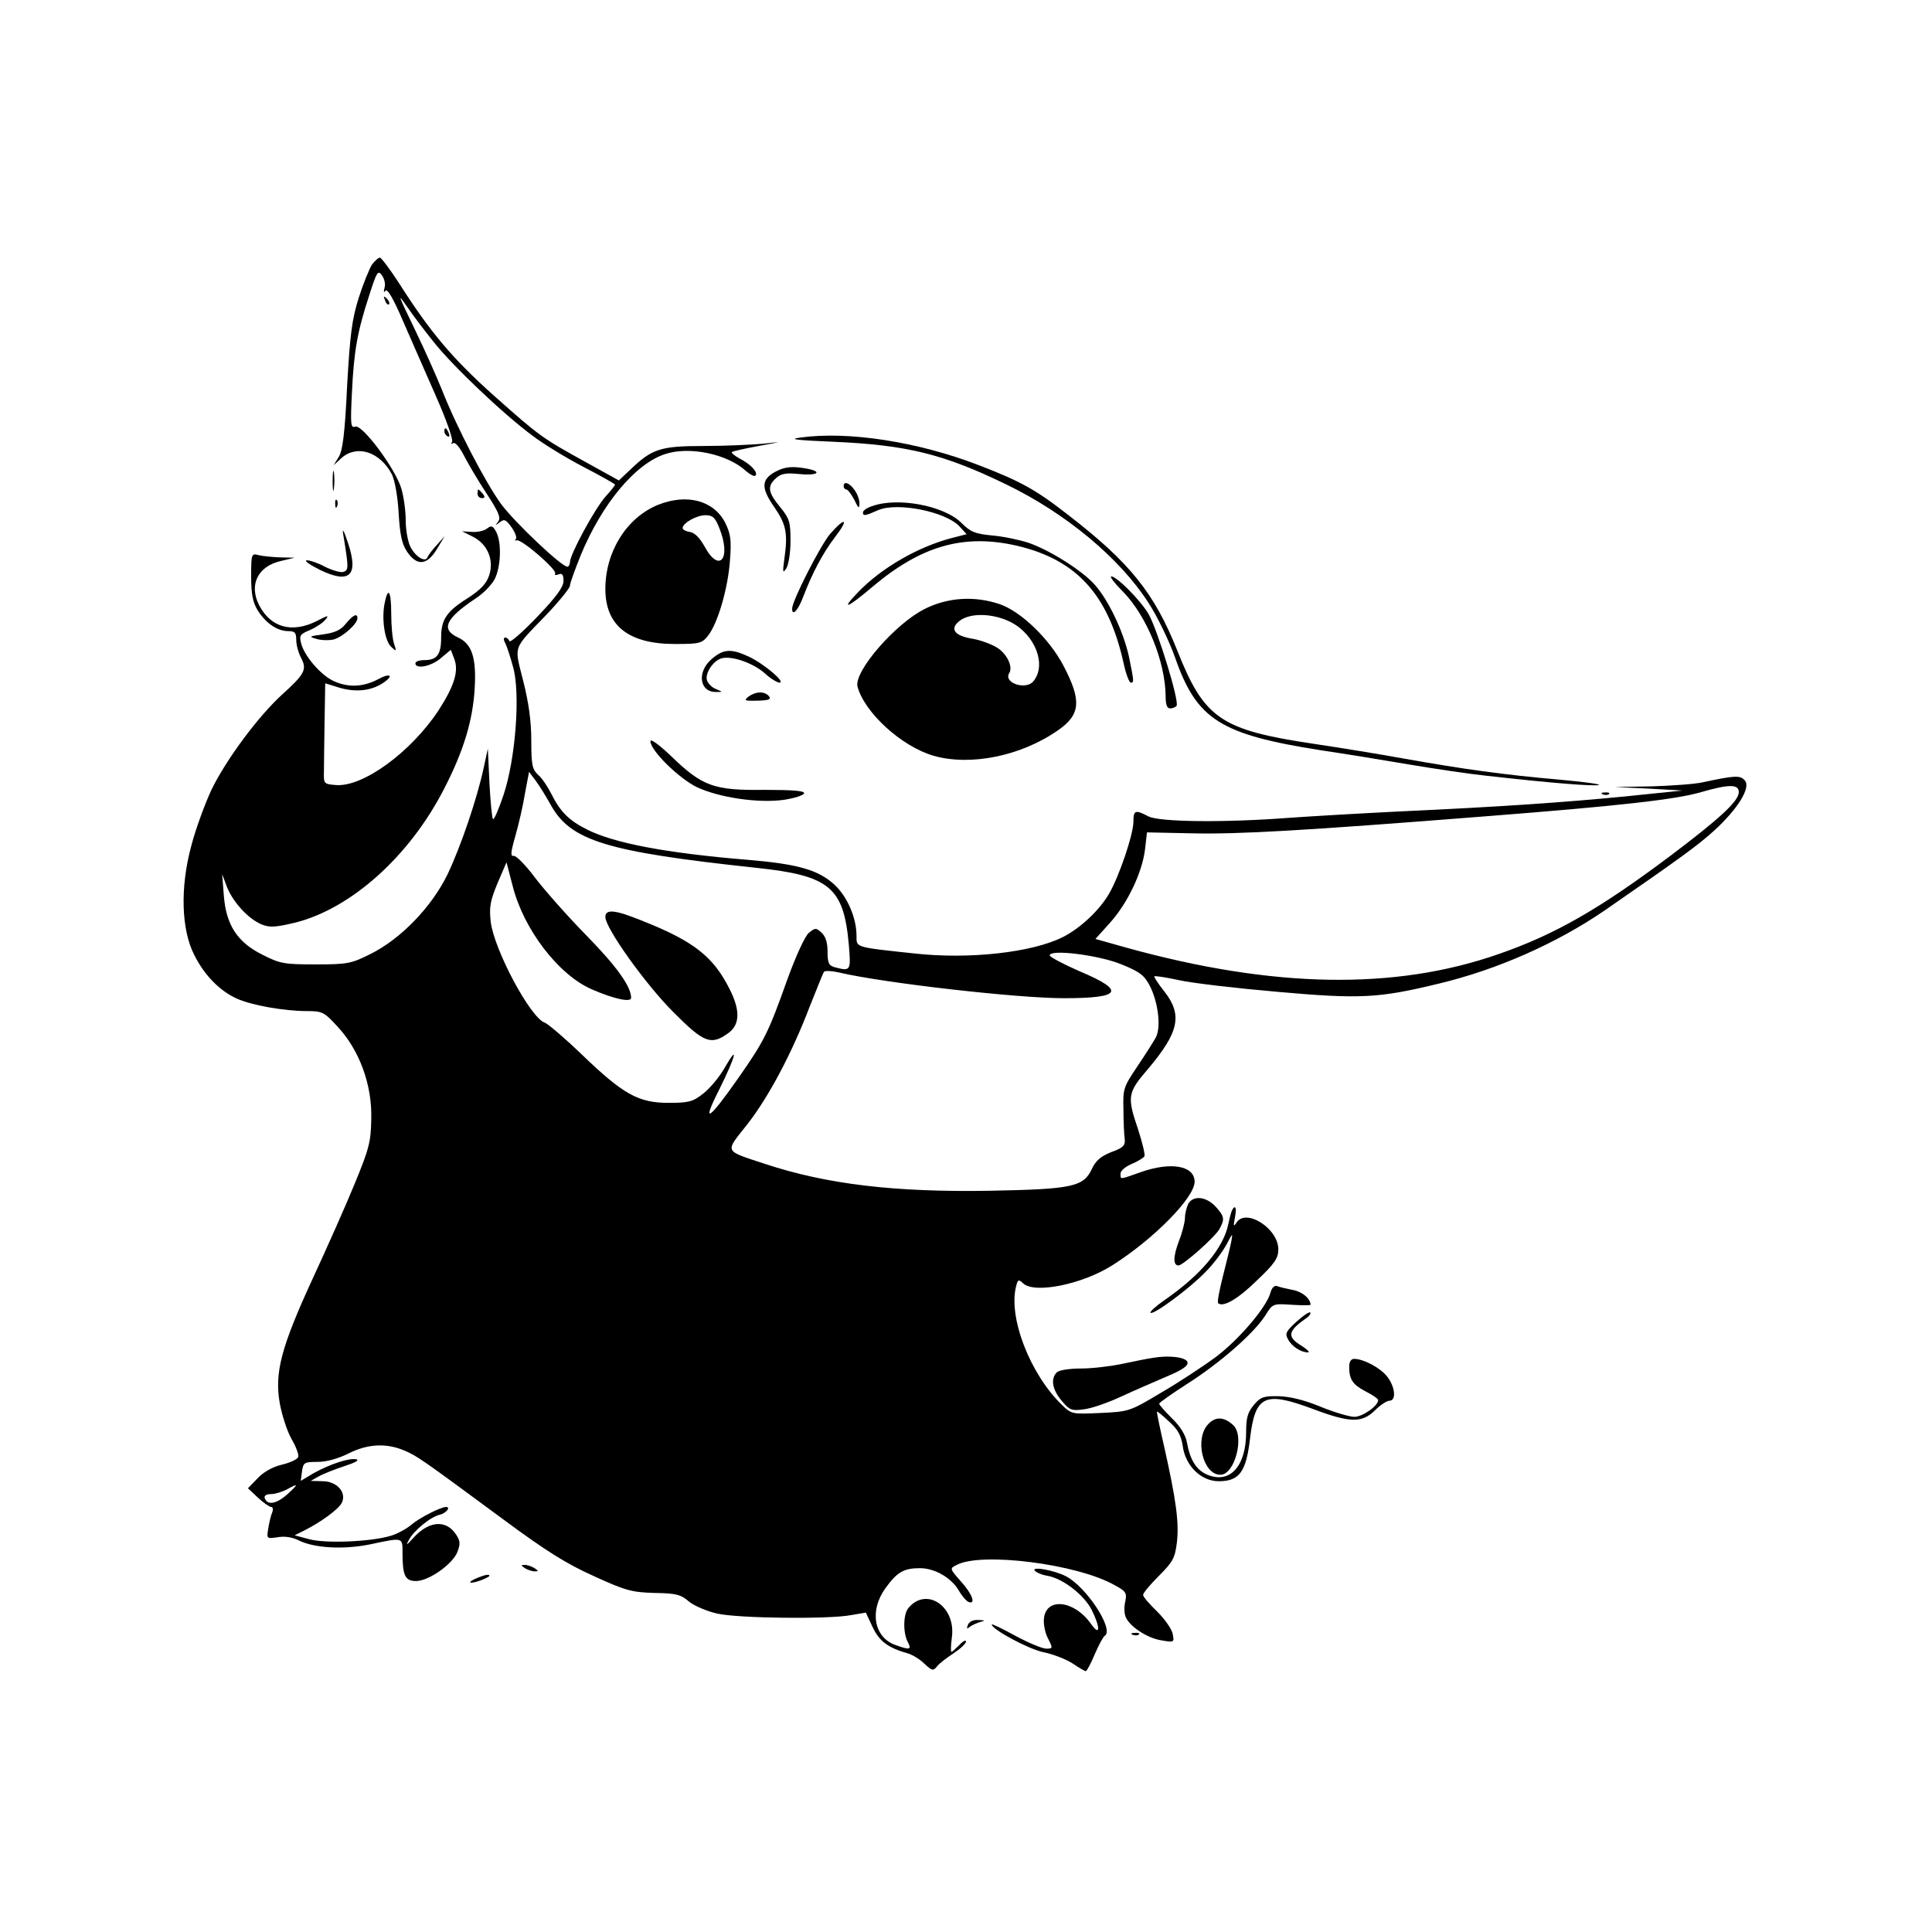 <?xml version="1.0" standalone="no"?>
<!DOCTYPE svg PUBLIC "-//W3C//DTD SVG 20010904//EN"
 "http://www.w3.org/TR/2001/REC-SVG-20010904/DTD/svg10.dtd">
<svg version="1.0" xmlns="http://www.w3.org/2000/svg"
 width="600pt" height="600pt" viewBox="0 0 600 600"
 preserveAspectRatio="xMidYMid meet">

<g transform="translate(0,600) scale(0.1,-0.1)"
fill="#000000" stroke="none">
<path d="M1155 5178 c-8 -13 -27 -59 -41 -103 -21 -67 -27 -113 -36 -274 -7
-148 -14 -201 -26 -220 l-16 -26 25 23 c48 42 119 19 156 -51 9 -19 18 -67 21
-120 4 -68 10 -96 26 -120 31 -46 62 -43 93 8 l24 40 -24 -27 c-14 -15 -27
-32 -29 -38 -6 -18 -37 0 -53 31 -8 15 -15 52 -15 82 0 30 -6 75 -14 101 -19
62 -122 200 -143 191 -14 -5 -15 7 -10 107 6 128 17 189 54 302 23 72 27 78
39 61 8 -11 12 -28 8 -39 -3 -13 -2 -16 3 -9 6 8 25 -25 55 -95 26 -59 72
-165 103 -235 31 -70 53 -133 49 -139 -4 -6 -3 -8 4 -4 6 3 20 -13 34 -41 13
-25 44 -78 70 -117 37 -57 44 -74 35 -86 -10 -13 -10 -13 5 -2 14 11 19 9 37
-16 11 -16 17 -32 13 -36 -4 -4 -2 -6 3 -4 15 4 126 -92 119 -103 -3 -5 2 -6
10 -3 12 5 16 -1 16 -20 0 -19 -22 -49 -82 -112 -45 -47 -84 -81 -86 -75 -2 6
-8 11 -13 11 -5 0 -6 -7 0 -17 5 -10 16 -43 24 -73 24 -82 8 -287 -29 -398
-15 -45 -30 -79 -33 -76 -3 3 -8 54 -11 112 l-5 107 -13 -60 c-21 -97 -71
-244 -112 -330 -49 -101 -145 -201 -240 -248 -60 -30 -72 -32 -170 -32 -97 0
-110 2 -165 30 -78 39 -113 92 -120 185 l-5 65 15 -40 c19 -47 66 -99 108
-116 24 -10 42 -9 105 6 173 44 354 206 461 415 60 116 89 211 95 310 6 96 -8
140 -51 160 -55 25 -40 59 55 122 23 15 49 42 58 59 20 39 22 115 5 147 -10
19 -15 21 -28 11 -8 -7 -29 -12 -46 -11 l-32 2 34 -17 c45 -23 66 -72 50 -120
-8 -25 -26 -44 -64 -69 -69 -43 -85 -68 -85 -124 0 -53 -13 -70 -52 -70 -15 0
-28 -4 -28 -10 0 -19 49 -10 79 16 l31 26 11 -29 c14 -37 0 -83 -49 -159 -86
-130 -235 -239 -319 -232 -37 3 -38 4 -37 41 0 20 1 91 2 156 l2 119 45 -14
c49 -14 96 -10 133 14 37 24 25 34 -15 12 -46 -24 -93 -26 -139 -4 -39 19 -90
78 -99 117 -6 23 -3 28 27 40 18 8 40 22 48 32 13 15 9 15 -27 -4 -76 -38
-142 -20 -178 49 -33 64 -4 122 68 138 l42 10 -45 1 c-25 1 -55 4 -67 7 -22 6
-23 4 -23 -66 0 -55 5 -80 20 -105 25 -40 61 -65 95 -65 21 0 25 -5 25 -27 0
-16 7 -41 15 -56 19 -36 12 -50 -60 -115 -74 -68 -172 -200 -218 -294 -20 -43
-49 -121 -63 -175 -35 -129 -31 -260 9 -338 31 -63 79 -112 132 -136 46 -21
148 -39 219 -39 47 0 53 -3 95 -49 67 -72 107 -180 104 -286 -1 -71 -7 -93
-51 -200 -27 -66 -86 -199 -131 -296 -98 -213 -119 -292 -102 -388 7 -37 23
-87 37 -111 14 -24 23 -49 20 -55 -2 -7 -26 -18 -52 -24 -29 -7 -58 -24 -75
-43 l-29 -30 31 -29 c17 -16 36 -29 41 -29 6 0 7 -8 3 -18 -4 -9 -9 -31 -12
-49 -5 -32 -5 -32 29 -27 22 4 46 0 64 -9 49 -25 141 -30 224 -13 103 22 100
22 100 -26 0 -71 8 -88 42 -88 39 0 112 51 128 89 10 26 10 35 -4 56 -31 47
-86 42 -134 -13 -19 -21 -22 -22 -13 -6 14 29 67 73 97 80 20 5 35 24 19 24
-16 0 -81 -33 -106 -54 -16 -14 -46 -30 -67 -36 -61 -18 -202 -24 -252 -10
l-45 12 30 15 c52 26 106 66 116 85 17 32 -14 68 -59 68 l-37 1 25 14 c14 8
50 22 80 32 31 10 47 18 37 21 -23 5 -82 -15 -133 -43 l-40 -24 4 30 c4 27 7
29 48 29 28 0 64 10 96 26 59 30 117 33 172 10 41 -17 52 -25 311 -216 131
-97 195 -137 280 -175 98 -45 118 -50 188 -52 67 -1 82 -5 107 -27 16 -13 56
-30 87 -37 66 -15 345 -18 415 -5 l47 8 21 -45 c21 -44 47 -64 110 -82 14 -4
37 -18 51 -32 24 -22 27 -23 40 -7 7 9 31 27 51 40 21 14 38 30 38 36 0 6 -9
2 -20 -10 -12 -12 -23 -22 -25 -22 -3 0 -2 20 1 44 14 97 -79 160 -135 92 -16
-19 -17 -76 -2 -105 13 -24 7 -26 -37 -10 -68 23 -83 107 -32 177 36 50 57 62
107 62 46 0 98 -30 121 -70 9 -16 23 -32 30 -35 24 -9 11 26 -24 64 -35 40
-35 40 -13 51 76 41 376 3 491 -63 34 -18 38 -24 33 -49 -4 -15 -4 -36 0 -47
9 -29 66 -68 111 -75 41 -7 41 -7 36 20 -3 15 -25 46 -48 69 -24 23 -44 46
-44 52 0 6 22 32 49 59 43 43 50 55 56 104 7 61 -2 130 -39 295 -14 60 -24
110 -23 111 1 2 18 -12 38 -31 27 -24 37 -43 42 -75 8 -62 57 -110 112 -110
64 0 85 29 97 132 16 134 45 148 191 94 119 -45 156 -46 197 -6 17 17 37 30
45 30 22 0 18 43 -7 75 -21 27 -73 55 -103 55 -9 0 -15 -9 -15 -24 0 -40 11
-56 51 -77 22 -11 39 -23 39 -27 0 -18 -48 -52 -74 -52 -15 0 -62 14 -104 31
-50 21 -96 32 -130 33 -47 1 -57 -2 -78 -27 -19 -23 -24 -39 -24 -85 0 -105
-50 -161 -120 -132 -34 14 -54 45 -64 101 -4 22 -20 49 -46 74 -22 22 -40 42
-40 46 0 3 41 32 91 64 100 64 206 157 240 212 21 34 23 35 80 31 33 -2 59 -2
59 0 0 19 -26 41 -55 46 -20 4 -42 9 -49 12 -8 3 -16 -5 -20 -19 -11 -45 -98
-147 -170 -201 -39 -29 -115 -79 -170 -111 -97 -58 -100 -59 -188 -63 -87 -4
-90 -4 -119 24 -100 96 -169 274 -143 371 5 20 8 20 21 8 34 -34 184 -4 278
56 128 81 255 210 255 259 0 50 -73 63 -167 30 -68 -24 -63 -24 -63 -4 0 8 15
21 34 29 19 8 37 19 40 24 3 5 -6 41 -19 82 -35 103 -34 115 30 189 97 115
108 168 51 241 -19 24 -33 45 -31 47 2 2 36 -3 77 -12 40 -9 177 -25 304 -36
258 -23 315 -20 501 25 184 44 368 126 517 228 243 168 289 202 340 248 73 67
114 133 95 155 -14 17 -31 16 -129 -5 -25 -6 -97 -11 -160 -13 l-115 -2 105
-5 105 -6 -175 -18 c-196 -19 -381 -32 -705 -47 -121 -6 -276 -15 -345 -20
-199 -15 -400 -13 -434 5 -40 21 -46 19 -46 -16 0 -40 -44 -170 -76 -225 -30
-51 -88 -106 -143 -134 -95 -48 -291 -70 -461 -51 -187 20 -180 18 -180 55 0
56 -29 123 -70 160 -50 45 -113 63 -270 76 -254 21 -414 52 -497 94 -56 28
-83 55 -111 111 -11 22 -29 49 -41 59 -18 17 -21 30 -21 106 0 60 -8 118 -25
185 -28 113 -35 95 72 206 40 42 73 83 73 90 0 8 16 51 34 96 66 159 169 283
262 313 75 25 194 0 251 -53 13 -11 26 -18 29 -14 10 9 -15 36 -49 53 -16 9
-27 18 -24 20 3 3 40 11 83 19 76 14 77 14 14 7 -36 -3 -119 -7 -185 -7 -134
0 -160 -9 -226 -72 l-37 -35 -103 57 c-136 75 -143 80 -288 209 -126 113 -195
195 -290 344 -29 45 -57 82 -61 82 -5 0 -16 -10 -25 -22z m191 -239 c59 -75
218 -226 309 -293 33 -25 103 -68 157 -96 54 -28 98 -53 98 -55 0 -3 -14 -20
-31 -39 -33 -38 -109 -178 -109 -202 0 -7 -4 -14 -8 -14 -18 0 -164 138 -206
195 -48 66 -138 238 -185 358 -17 42 -52 120 -78 174 -60 125 -60 125 -27 78
15 -22 51 -70 80 -106z m364 -1438 c62 -112 171 -146 638 -196 228 -24 272
-60 288 -238 7 -82 6 -84 -43 -71 -19 5 -23 13 -23 49 0 28 -6 47 -19 59 -17
15 -19 15 -39 -1 -12 -10 -41 -73 -68 -148 -57 -160 -70 -187 -149 -300 -95
-136 -118 -150 -61 -38 51 103 62 146 16 66 -16 -28 -46 -64 -67 -80 -32 -25
-45 -28 -107 -28 -94 0 -141 27 -269 150 -54 52 -106 96 -115 99 -44 14 -157
225 -168 313 -5 46 -2 64 21 120 l28 65 19 -73 c34 -135 142 -276 245 -321 68
-30 123 -42 123 -27 0 35 -44 97 -138 193 -60 61 -132 143 -161 181 -29 39
-59 69 -66 67 -10 -2 -9 11 5 60 10 35 24 94 30 132 l13 69 21 -28 c12 -16 32
-49 46 -74z m3690 39 c0 -28 -59 -82 -214 -199 -219 -164 -356 -243 -532 -304
-323 -113 -701 -106 -1156 20 l-96 27 45 50 c55 61 100 156 109 228 l6 53 142
-3 c144 -3 341 8 911 53 411 32 590 52 668 75 87 25 117 25 117 0z m-1917
-535 c57 -23 71 -34 88 -67 26 -51 35 -127 19 -159 -7 -13 -33 -54 -58 -91
-43 -64 -45 -70 -43 -135 0 -37 2 -79 4 -91 2 -20 -6 -27 -42 -40 -32 -13 -48
-26 -60 -52 -26 -56 -61 -63 -316 -68 -297 -5 -508 20 -701 84 -127 42 -123
34 -55 120 67 85 140 222 196 369 22 55 41 103 44 107 3 4 24 3 46 -2 140 -33
554 -80 699 -80 180 0 193 23 48 84 -50 22 -92 44 -92 49 0 20 153 1 223 -28z
m-2591 -1646 c-34 -30 -62 -35 -70 -11 -2 7 5 12 20 12 13 0 34 7 48 14 38 21
38 18 2 -15z"/>
<path d="M1880 3152 c0 -34 124 -208 210 -294 96 -97 118 -105 171 -67 37 26
39 71 4 139 -50 99 -111 147 -267 209 -88 36 -118 39 -118 13z"/>
<path d="M1196 5067 c3 -10 9 -15 12 -12 3 3 0 11 -7 18 -10 9 -11 8 -5 -6z"/>
<path d="M1380 4661 c0 -6 4 -13 10 -16 6 -3 7 1 4 9 -7 18 -14 21 -14 7z"/>
<path d="M2485 4641 c-38 -5 -14 -8 105 -13 226 -10 341 -38 536 -133 184 -89
351 -228 440 -366 27 -41 65 -119 84 -173 67 -191 140 -237 452 -286 68 -10
191 -30 273 -44 83 -14 191 -30 240 -35 203 -23 331 -33 350 -29 11 2 -45 10
-125 17 -171 15 -294 32 -485 66 -77 14 -201 34 -275 45 -289 43 -340 78 -424
290 -71 178 -147 273 -339 421 -101 79 -149 105 -279 155 -187 72 -404 106
-553 85z"/>
<path d="M1033 4505 c0 -27 2 -38 4 -22 2 15 2 37 0 50 -2 12 -4 0 -4 -28z"/>
<path d="M2408 4535 c-44 -24 -45 -50 -4 -109 38 -55 43 -82 32 -161 -6 -43
-5 -47 6 -30 7 11 13 49 13 85 0 59 -3 69 -32 105 -38 46 -41 65 -13 90 15 14
31 17 70 13 56 -6 77 6 29 16 -47 9 -71 7 -101 -9z"/>
<path d="M2620 4490 c0 -5 4 -10 8 -10 5 0 16 -15 25 -32 12 -26 16 -29 16
-13 1 11 -6 31 -15 43 -16 23 -34 29 -34 12z"/>
<path d="M1483 4467 c0 -8 6 -14 14 -14 9 0 10 4 2 14 -6 7 -12 13 -14 13 -1
0 -2 -6 -2 -13z"/>
<path d="M1041 4434 c0 -11 3 -14 6 -6 3 7 2 16 -1 19 -3 4 -6 -2 -5 -13z"/>
<path d="M2043 4432 c-97 -40 -163 -145 -163 -261 0 -114 72 -171 216 -171 77
0 84 2 103 26 30 38 62 147 68 234 5 64 2 82 -15 117 -36 69 -119 91 -209 55z
m191 -72 c38 -95 0 -142 -46 -57 -15 27 -31 43 -46 45 -12 2 -22 7 -22 12 0
16 44 40 71 40 22 0 30 -7 43 -40z"/>
<path d="M2708 4428 c-16 -5 -28 -14 -28 -19 0 -12 5 -12 48 7 60 25 208 -5
251 -50 l23 -25 -43 -11 c-106 -27 -221 -93 -294 -169 -56 -58 -35 -51 45 17
152 128 284 165 449 127 186 -44 284 -153 331 -367 7 -32 17 -58 22 -58 10 0
10 3 -6 81 -17 77 -62 173 -106 223 -39 44 -139 107 -205 130 -27 9 -78 20
-113 23 -54 5 -68 11 -96 39 -54 54 -199 81 -278 52z"/>
<path d="M2579 4343 c-30 -34 -119 -209 -119 -233 0 -26 19 -5 35 38 28 73 60
134 99 185 43 56 32 63 -15 10z"/>
<path d="M1066 4340 c17 -104 17 -110 1 -116 -8 -3 -33 4 -56 15 -22 12 -48
21 -58 21 -10 -1 9 -14 41 -30 93 -45 121 -17 86 86 -12 37 -18 46 -14 24z"/>
<path d="M3488 4162 c74 -76 131 -217 132 -324 0 -26 4 -38 14 -38 8 0 17 4
20 8 9 15 -60 238 -87 285 -26 44 -99 117 -116 117 -6 0 11 -22 37 -48z"/>
<path d="M1194 4124 c-9 -49 1 -114 21 -133 16 -15 17 -14 9 9 -5 14 -9 55 -9
93 0 73 -10 88 -21 31z"/>
<path d="M2872 4109 c-92 -46 -220 -194 -209 -241 21 -80 136 -186 236 -215
115 -33 273 -1 388 80 69 48 72 92 16 199 -44 84 -132 169 -199 192 -78 26
-160 21 -232 -15z m269 -42 c75 -40 110 -133 68 -183 -23 -28 -93 -5 -75 25
13 20 -7 61 -38 80 -18 11 -51 23 -74 27 -57 9 -74 30 -43 55 33 27 106 25
162 -4z"/>
<path d="M1074 4063 c-16 -20 -34 -28 -70 -33 -44 -6 -46 -7 -22 -14 16 -5 40
-5 54 -2 27 7 74 48 74 66 0 17 -14 10 -36 -17z"/>
<path d="M2211 3954 c-48 -40 -39 -105 14 -103 20 0 20 0 -1 9 -12 4 -24 16
-28 26 -8 21 17 60 43 69 31 10 98 -13 135 -45 18 -17 40 -30 47 -30 20 1 -49
59 -96 81 -54 25 -78 24 -114 -7z"/>
<path d="M2325 3837 c-16 -13 -13 -14 28 -13 35 1 43 4 35 14 -14 16 -40 15
-63 -1z"/>
<path d="M2020 3698 c0 -29 89 -116 145 -143 69 -32 190 -50 269 -39 33 5 61
14 63 20 3 8 -33 11 -124 11 -156 -2 -192 11 -289 105 -38 36 -64 55 -64 46z"/>
<path d="M4978 3533 c7 -3 16 -2 19 1 4 3 -2 6 -13 5 -11 0 -14 -3 -6 -6z"/>
<path d="M3690 2261 c-5 -11 -10 -30 -10 -43 0 -13 -8 -45 -19 -73 -18 -48
-18 -75 -1 -75 14 0 114 89 127 113 17 31 16 39 -12 70 -30 32 -70 35 -85 8z"/>
<path d="M3827 2243 c-3 -5 -8 -24 -12 -43 -15 -76 -86 -160 -199 -238 -26
-18 -46 -36 -43 -39 9 -8 126 79 173 129 23 23 51 61 63 83 19 36 20 37 15 10
-3 -16 -15 -65 -26 -108 -11 -43 -18 -80 -15 -84 15 -14 61 12 121 71 55 52
66 69 66 96 0 65 -101 129 -130 83 -9 -14 -10 -11 -5 15 6 30 2 42 -8 25z"/>
<path d="M4026 1895 c-32 -29 -36 -37 -26 -54 11 -22 40 -41 62 -41 7 0 -2 9
-19 20 -47 28 -44 46 12 85 11 7 17 16 14 19 -3 3 -22 -10 -43 -29z"/>
<path d="M3580 1783 c-14 -2 -55 -10 -92 -18 -37 -8 -96 -15 -130 -15 -37 0
-69 -5 -76 -12 -20 -20 -14 -54 15 -88 24 -29 31 -32 67 -27 23 2 75 20 116
39 41 19 106 47 143 63 48 20 67 33 65 44 -3 16 -56 23 -108 14z"/>
<path d="M3752 1577 c-43 -46 -16 -157 38 -157 45 0 76 120 40 154 -28 26 -55
28 -78 3z"/>
<path d="M1630 1130 c8 -5 22 -10 30 -10 13 0 13 1 0 10 -8 5 -22 10 -30 10
-13 0 -13 -1 0 -10z"/>
<path d="M3213 1123 c4 -6 22 -14 41 -17 48 -9 112 -59 136 -105 28 -56 27
-85 -2 -44 -52 74 -140 83 -146 16 -2 -17 4 -46 13 -62 15 -30 15 -31 -6 -31
-12 0 -55 18 -96 40 -40 22 -73 38 -73 35 0 -15 113 -76 160 -86 30 -6 71 -22
91 -35 19 -13 38 -24 41 -24 3 0 16 24 28 53 12 28 26 54 31 57 30 19 -57 152
-121 185 -35 18 -105 31 -97 18z"/>
<path d="M1483 1100 c-34 -14 -28 -21 7 -9 17 6 30 13 30 15 0 6 -12 4 -37 -6z"/>
<path d="M3006 954 c-5 -13 -3 -14 6 -6 7 5 22 12 33 15 16 4 14 5 -6 6 -17 1
-29 -5 -33 -15z"/>
<path d="M3518 923 c7 -3 16 -2 19 1 4 3 -2 6 -13 5 -11 0 -14 -3 -6 -6z"/>
</g>
</svg>
